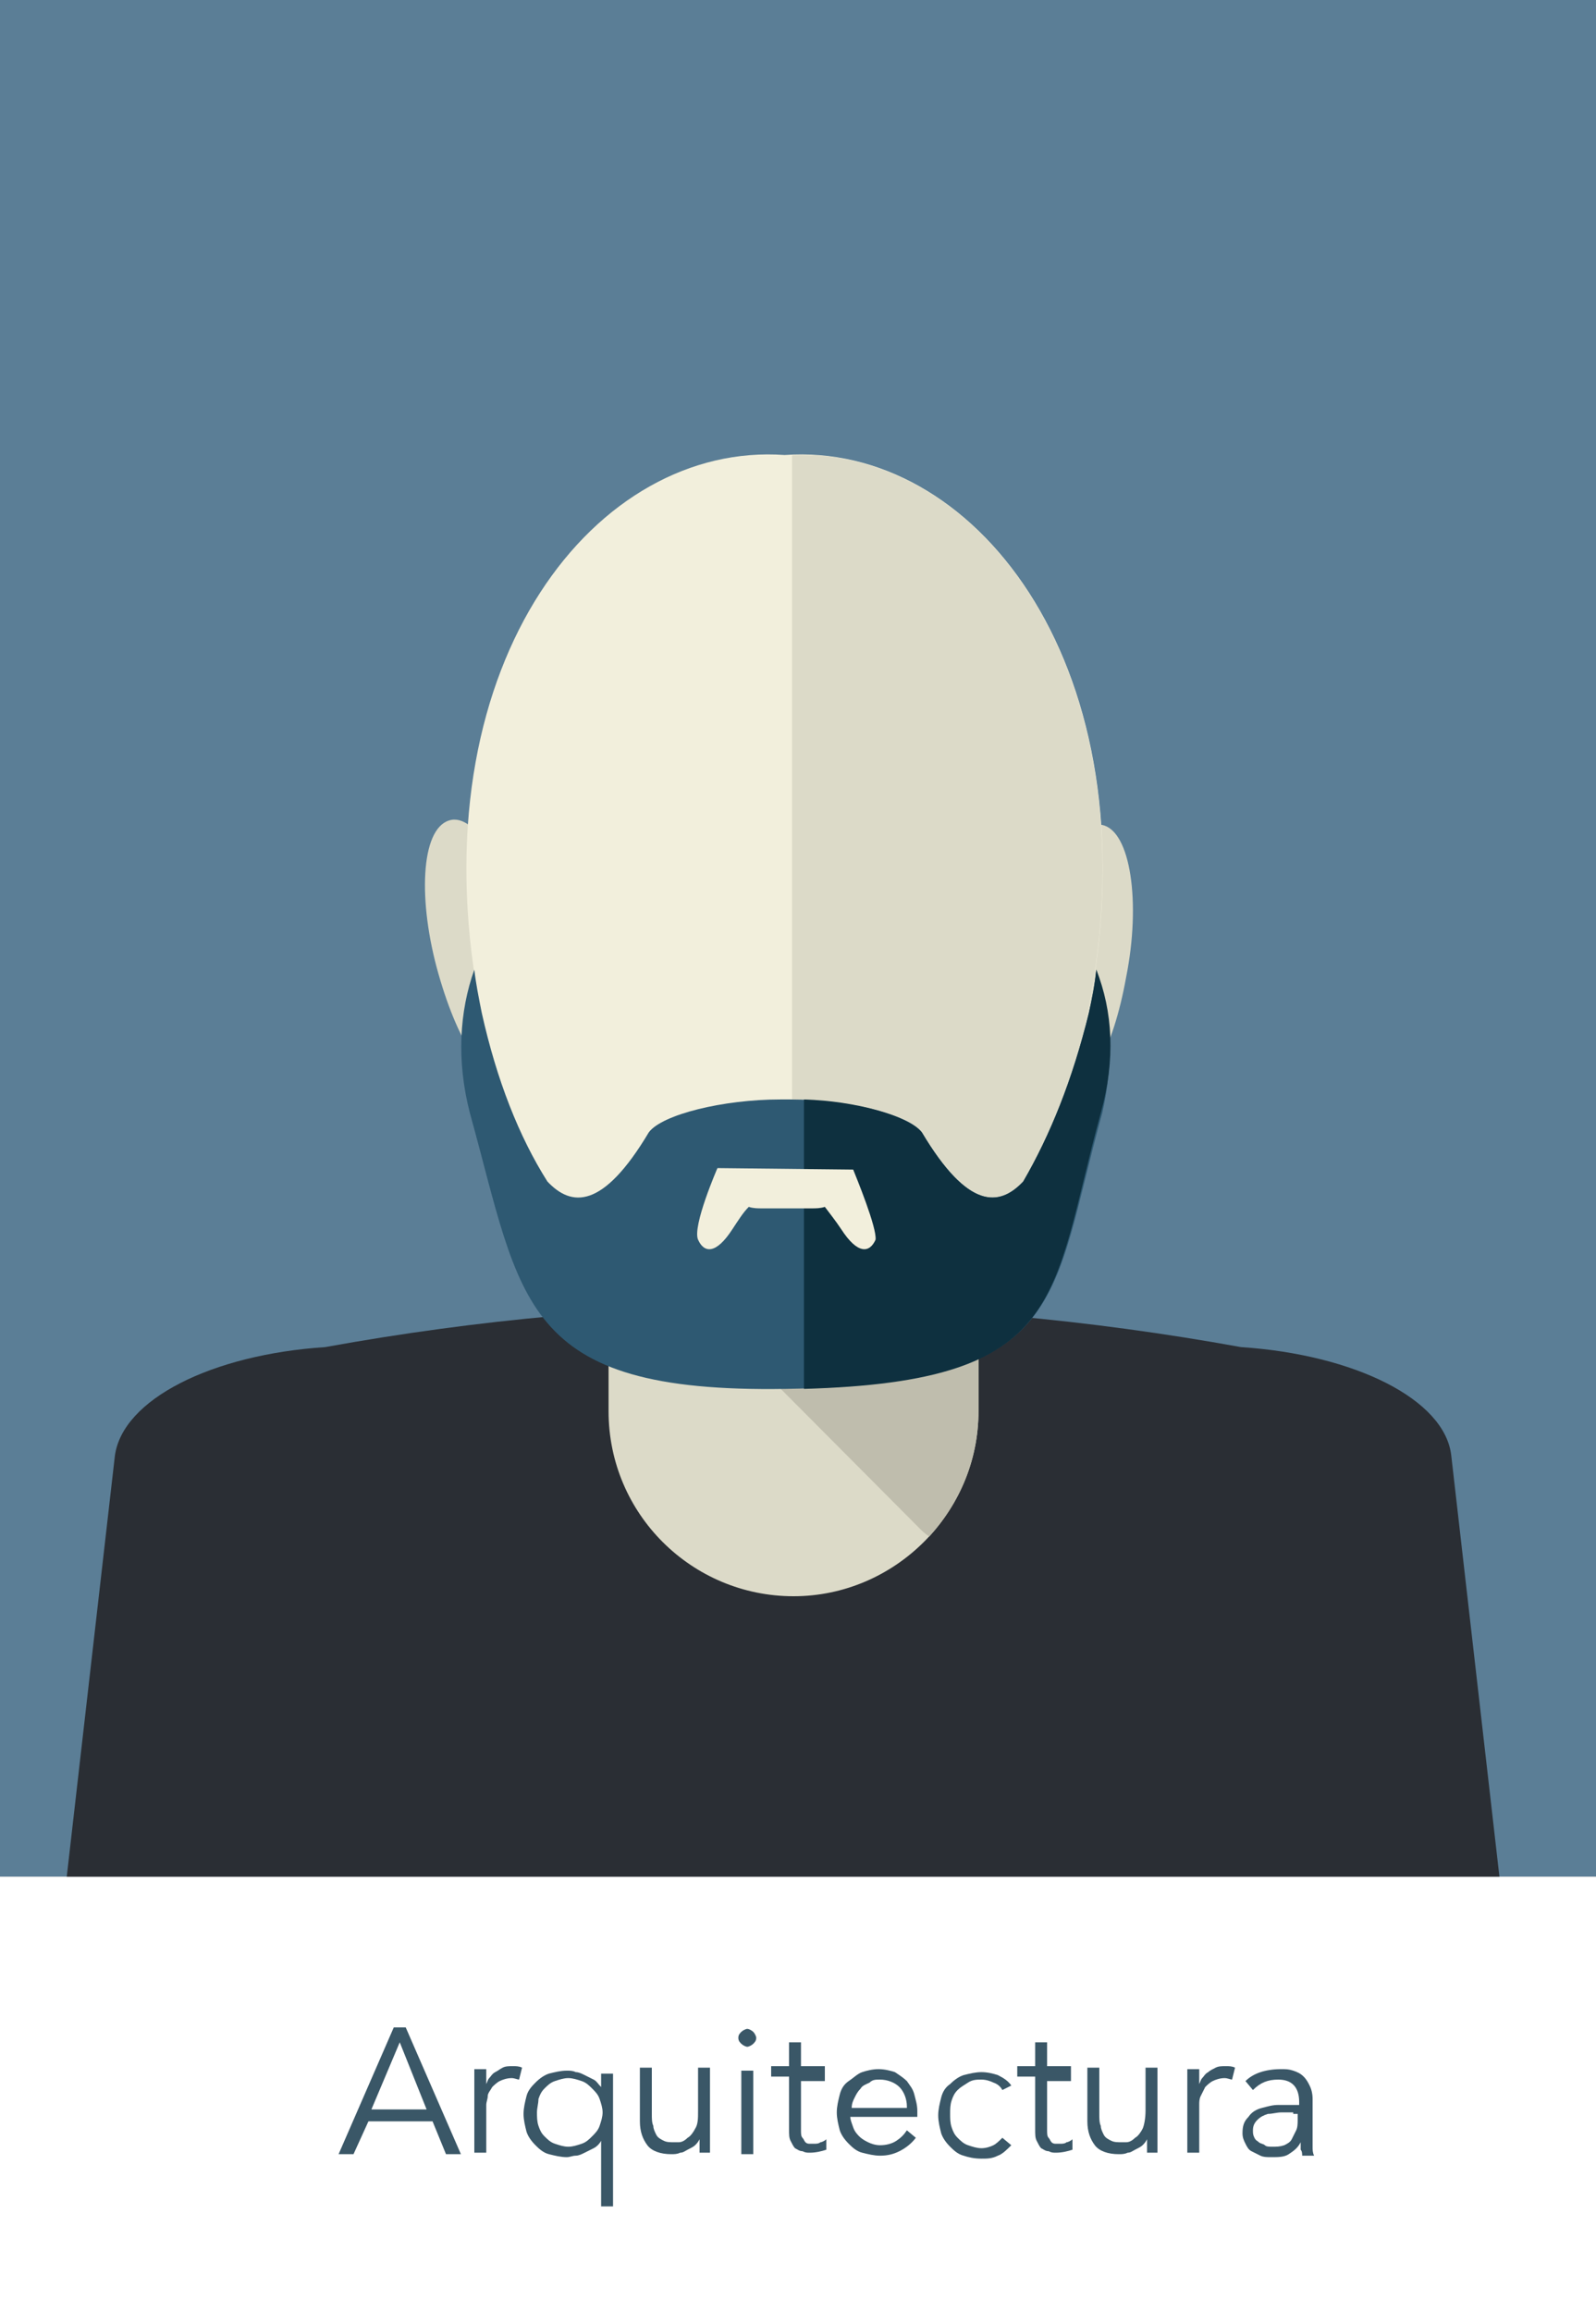<?xml version="1.0" encoding="utf-8"?>
<!-- Generator: Adobe Illustrator 22.1.0, SVG Export Plug-In . SVG Version: 6.00 Build 0)  -->
<svg version="1.1" id="Layer_1" xmlns="http://www.w3.org/2000/svg" xmlns:xlink="http://www.w3.org/1999/xlink" x="0px" y="0px"
	 viewBox="0 0 107 155" style="enable-background:new 0 0 107 155;" xml:space="preserve">
<rect x="0" y="0" width="107" height="155" fill="#808080" stroke="none"/>
<style type="text/css">
	.st0{fill:#5B7E96;}
	.st1{fill:#FFFFFF;}
	.st2{clip-path:url(#SVGID_2_);fill:#2A2E34;}
	.st3{clip-path:url(#SVGID_4_);fill:#DCDAC8;}
	.st4{clip-path:url(#SVGID_6_);fill:#BFBDAD;}
	.st5{clip-path:url(#SVGID_8_);fill:#DCDAC8;}
	.st6{clip-path:url(#SVGID_10_);fill:#DCDAC8;}
	.st7{clip-path:url(#SVGID_12_);fill:#F2EFDC;}
	.st8{clip-path:url(#SVGID_14_);fill:#DCDAC8;}
	.st9{clip-path:url(#SVGID_16_);fill:#2E5972;}
	.st10{clip-path:url(#SVGID_18_);fill:#0E303F;}
	.st11{clip-path:url(#SVGID_20_);fill:#F2EFDC;}
	.st12{fill:#3A5767;}
</style>
<rect x="-0.1" y="-0.1" class="st0" width="107.4" height="125.9"/>
<rect x="-0.1" y="125.8" class="st1" width="107.4" height="29.3"/>
<g>
	<g>
		<g>
			<defs>
				<rect id="SVGID_1_" x="-0.1" y="-0.1" width="107.4" height="125.9"/>
			</defs>
			<clipPath id="SVGID_2_">
				<use xlink:href="#SVGID_1_"  style="overflow:visible;"/>
			</clipPath>
			<path class="st2" d="M52.6,136c17.4,0,33.7-2.8,48.2-7.8l-3.5-30.6c-0.4-3.8-6.5-6.8-14.1-7.3c-20.4-3.7-41-3.7-61.4,0
				c-7.6,0.5-13.6,3.5-14.1,7.3l-3.5,30.6C18.9,133.2,35.2,136,52.6,136"/>
		</g>
	</g>
	<g>
		<g>
			<defs>
				<rect id="SVGID_3_" x="-0.1" y="-0.1" width="107.4" height="125.9"/>
			</defs>
			<clipPath id="SVGID_4_">
				<use xlink:href="#SVGID_3_"  style="overflow:visible;"/>
			</clipPath>
			<path class="st3" d="M65.6,94.6c0,6.8-5.6,12.4-12.4,12.4s-12.4-5.5-12.4-12.4V81.9c0-6.8,5.5-12.4,12.4-12.4
				c6.8,0,12.4,5.5,12.4,12.4V94.6z"/>
		</g>
	</g>
	<g>
		<g>
			<defs>
				<rect id="SVGID_5_" x="-0.1" y="-0.1" width="107.4" height="125.9"/>
			</defs>
			<clipPath id="SVGID_6_">
				<use xlink:href="#SVGID_5_"  style="overflow:visible;"/>
			</clipPath>
			<path class="st4" d="M61.6,102.4c0.2,0.2,0.4,0.4,0.7,0.6c2-2.2,3.3-5.1,3.3-8.4V81.9c0-6.8-5.5-12.4-12.4-12.4
				c-6.7,0-12.2,5.3-12.4,12L61.6,102.4z"/>
		</g>
	</g>
	<g>
		<g>
			<defs>
				<rect id="SVGID_7_" x="-0.1" y="-0.1" width="107.4" height="125.9"/>
			</defs>
			<clipPath id="SVGID_8_">
				<use xlink:href="#SVGID_7_"  style="overflow:visible;"/>
			</clipPath>
			<path class="st5" d="M35,63.5c0.9,5.1,0.3,8.4-1,8.8s-3.2-2.1-4.6-7s-1.2-9.7,0.7-10.3C31.9,54.4,34.2,58.4,35,63.5"/>
		</g>
	</g>
	<g>
		<g>
			<defs>
				<rect id="SVGID_9_" x="-0.1" y="-0.1" width="107.4" height="125.9"/>
			</defs>
			<clipPath id="SVGID_10_">
				<use xlink:href="#SVGID_9_"  style="overflow:visible;"/>
			</clipPath>
			<path class="st6" d="M69.8,64.2c-0.4,5.1,0.4,8.4,1.8,8.7c1.3,0.3,3-2.4,3.9-7.4c1-5,0.3-9.8-1.6-10.2
				C72.1,54.9,70.2,59.1,69.8,64.2"/>
		</g>
	</g>
	<g>
		<g>
			<defs>
				<rect id="SVGID_11_" x="-0.1" y="-0.1" width="107.4" height="125.9"/>
			</defs>
			<clipPath id="SVGID_12_">
				<use xlink:href="#SVGID_11_"  style="overflow:visible;"/>
			</clipPath>
			<path class="st7" d="M52.6,30.5C40,29.6,28.4,44.2,31.9,65.9c1.1,6.5,2.6,12,4.5,16.4c1.7,2.4,3.7,2.8,6.9-4.8
				c0.9-1.7,5.1-3.2,8.9-3.2h0.1h0.5H53c3.9,0,8,1.5,8.9,3.2c3.2,7.5,5.2,7.2,6.9,4.8c1.9-4.4,3.4-9.8,4.5-16.4
				C76.8,44.2,65.2,29.6,52.6,30.5"/>
		</g>
	</g>
	<g>
		<g>
			<defs>
				<rect id="SVGID_13_" x="-0.1" y="-0.1" width="107.4" height="125.9"/>
			</defs>
			<clipPath id="SVGID_14_">
				<use xlink:href="#SVGID_13_"  style="overflow:visible;"/>
			</clipPath>
			<path class="st8" d="M53.1,30.5v43.7c3.9,0,7.9,1.5,8.8,3.2c3.2,7.5,5.2,7.2,6.9,4.8c1.9-4.4,3.4-9.8,4.5-16.4
				C76.7,44.5,65.5,30,53.1,30.5"/>
		</g>
	</g>
	<g>
		<g>
			<defs>
				<rect id="SVGID_15_" x="-0.1" y="-0.1" width="107.4" height="125.9"/>
			</defs>
			<clipPath id="SVGID_16_">
				<use xlink:href="#SVGID_15_"  style="overflow:visible;"/>
			</clipPath>
			<path class="st9" d="M73.5,65c-0.1,1-0.3,2-0.5,2.9c-1.1,4.5-2.6,8.2-4.4,11.3c-1.6,1.7-3.7,1.9-6.8-3.3c-0.9-1.2-5-2.2-8.8-2.2
				h-0.1h-0.5h-0.1c-3.8,0-7.9,1-8.8,2.2c-3.1,5.2-5.2,5-6.8,3.3c-1.9-3-3.4-6.8-4.4-11.3c-0.2-1-0.4-2-0.5-2.9
				c-1,2.8-1.2,6.1-0.3,9.6c3.5,12.6,3.3,18.8,21.2,18.5c19-0.3,17.7-5.9,21.2-18.5C74.7,71.1,74.5,67.9,73.5,65"/>
		</g>
	</g>
	<g>
		<g>
			<defs>
				<rect id="SVGID_17_" x="-0.1" y="-0.1" width="107.4" height="125.9"/>
			</defs>
			<clipPath id="SVGID_18_">
				<use xlink:href="#SVGID_17_"  style="overflow:visible;"/>
			</clipPath>
			<path class="st10" d="M73,67.9c-1.1,4.5-2.6,8.2-4.4,11.3c-1.6,1.7-3.7,1.9-6.8-3.3c-0.9-1.1-4.4-2.1-7.9-2.2v19.4
				c17.7-0.5,16.5-6.1,19.9-18.5c1-3.6,0.8-6.8-0.3-9.6C73.4,66,73.2,67,73,67.9"/>
		</g>
	</g>
	<g>
		<g>
			<defs>
				<rect id="SVGID_19_" x="-0.1" y="-0.1" width="107.4" height="125.9"/>
			</defs>
			<clipPath id="SVGID_20_">
				<use xlink:href="#SVGID_19_"  style="overflow:visible;"/>
			</clipPath>
			<path class="st11" d="M57.2,78.4L57.2,78.4L57.2,78.4L57.2,78.4L57.2,78.4l-9.1-0.1l0,0c0,0-1.7,3.9-1.3,4.8s1.2,1,2.3-0.7
				c0.4-0.6,0.7-1.1,1.1-1.5c0.3,0.1,0.6,0.1,0.9,0.1h3.3c0.3,0,0.6,0,0.9-0.1c0.3,0.4,0.7,0.9,1.1,1.5c1.1,1.7,1.9,1.6,2.3,0.7
				C58.8,82.3,57.4,78.9,57.2,78.4"/>
		</g>
	</g>
</g>
<g>
	<path class="st12" d="M23.7,144.4h-1l3.7-8.5h0.8l3.7,8.5h-1l-0.9-2.2h-4.3L23.7,144.4z M24.9,141.4h3.7l-1.8-4.5L24.9,141.4z"/>
	<path class="st12" d="M31.8,140.5c0-0.2,0-0.5,0-0.8c0-0.3,0-0.6,0-1h0.8v1h0c0.1-0.2,0.1-0.3,0.2-0.4s0.2-0.3,0.4-0.4
		s0.3-0.2,0.5-0.3c0.2-0.1,0.4-0.1,0.7-0.1c0.2,0,0.4,0,0.6,0.1l-0.2,0.8c-0.1,0-0.3-0.1-0.5-0.1c-0.3,0-0.6,0.1-0.8,0.2
		c-0.2,0.1-0.4,0.3-0.5,0.4c-0.1,0.2-0.3,0.4-0.3,0.6s-0.1,0.4-0.1,0.6v3.2h-0.8V140.5z"/>
	<path class="st12" d="M41.1,147.9h-0.8v-4.4h0c-0.1,0.2-0.3,0.4-0.5,0.5c-0.2,0.1-0.4,0.2-0.6,0.3c-0.2,0.1-0.4,0.2-0.6,0.2
		c-0.2,0-0.4,0.1-0.6,0.1c-0.4,0-0.8-0.1-1.2-0.2c-0.4-0.1-0.7-0.4-0.9-0.6c-0.3-0.3-0.5-0.6-0.6-0.9c-0.1-0.4-0.2-0.8-0.2-1.2
		c0-0.4,0.1-0.8,0.2-1.2c0.1-0.4,0.4-0.7,0.6-0.9c0.3-0.3,0.6-0.5,0.9-0.6c0.4-0.1,0.8-0.2,1.2-0.2c0.2,0,0.4,0,0.6,0.1
		c0.2,0,0.4,0.1,0.6,0.2s0.4,0.2,0.6,0.3c0.2,0.1,0.3,0.3,0.5,0.5h0v-0.9h0.8V147.9z M36,141.6c0,0.3,0,0.6,0.1,0.9
		c0.1,0.3,0.2,0.5,0.4,0.7c0.2,0.2,0.4,0.4,0.7,0.5s0.6,0.2,0.9,0.2c0.3,0,0.6-0.1,0.9-0.2c0.3-0.1,0.5-0.3,0.7-0.5
		c0.2-0.2,0.4-0.4,0.5-0.7c0.1-0.3,0.2-0.6,0.2-0.9c0-0.3-0.1-0.6-0.2-0.9c-0.1-0.3-0.3-0.5-0.5-0.7c-0.2-0.2-0.4-0.4-0.7-0.5
		c-0.3-0.1-0.6-0.2-0.9-0.2c-0.3,0-0.6,0.1-0.9,0.2c-0.3,0.1-0.5,0.3-0.7,0.5c-0.2,0.2-0.3,0.4-0.4,0.7C36.1,141,36,141.3,36,141.6z
		"/>
	<path class="st12" d="M46.9,144.4c0-0.2,0-0.3,0-0.5c0-0.1,0-0.3,0-0.5h0c-0.1,0.2-0.2,0.3-0.3,0.4c-0.1,0.1-0.3,0.2-0.5,0.3
		c-0.2,0.1-0.3,0.2-0.5,0.2c-0.2,0.1-0.4,0.1-0.6,0.1c-0.7,0-1.3-0.2-1.6-0.6s-0.5-0.9-0.5-1.6v-3.6h0.8v3.1c0,0.3,0,0.6,0.1,0.8
		c0,0.2,0.1,0.4,0.2,0.6c0.1,0.2,0.3,0.3,0.5,0.4s0.4,0.1,0.7,0.1c0,0,0.2,0,0.3,0c0.2,0,0.4-0.1,0.6-0.3c0.2-0.1,0.4-0.4,0.5-0.6
		c0.2-0.3,0.2-0.7,0.2-1.2v-2.9h0.8v4.4c0,0.2,0,0.3,0,0.6c0,0.2,0,0.5,0,0.7H46.9z"/>
	<path class="st12" d="M50.7,136.6c0,0.2-0.1,0.3-0.2,0.4c-0.1,0.1-0.3,0.2-0.4,0.2c-0.1,0-0.3-0.1-0.4-0.2
		c-0.1-0.1-0.2-0.2-0.2-0.4s0.1-0.3,0.2-0.4c0.1-0.1,0.3-0.2,0.4-0.2c0.1,0,0.3,0.1,0.4,0.2C50.6,136.3,50.7,136.5,50.7,136.6z
		 M50.5,144.4h-0.8v-5.6h0.8V144.4z"/>
	<path class="st12" d="M55.3,139.5h-1.6v3.3c0,0.2,0,0.4,0.1,0.5s0.1,0.2,0.2,0.3c0.1,0.1,0.2,0.1,0.3,0.1c0.1,0,0.2,0,0.3,0
		c0.1,0,0.3,0,0.4-0.1c0.1,0,0.3-0.1,0.4-0.2l0,0.7c-0.3,0.1-0.7,0.2-1.1,0.2c-0.2,0-0.3,0-0.5-0.1c-0.2,0-0.3-0.1-0.5-0.2
		c-0.1-0.1-0.2-0.3-0.3-0.5c-0.1-0.2-0.1-0.4-0.1-0.8v-3.5h-1.2v-0.7h1.2v-1.6h0.8v1.6h1.6V139.5z"/>
	<path class="st12" d="M57,141.8c0,0.3,0.1,0.5,0.2,0.8s0.3,0.5,0.4,0.6c0.2,0.2,0.4,0.3,0.6,0.4c0.2,0.1,0.5,0.2,0.8,0.2
		c0.4,0,0.8-0.1,1.1-0.3c0.3-0.2,0.5-0.4,0.7-0.7l0.6,0.5c-0.3,0.4-0.7,0.7-1.1,0.9c-0.4,0.2-0.8,0.3-1.3,0.3
		c-0.4,0-0.8-0.1-1.2-0.2c-0.4-0.1-0.7-0.4-0.9-0.6c-0.3-0.3-0.5-0.6-0.6-0.9c-0.1-0.4-0.2-0.8-0.2-1.2c0-0.4,0.1-0.8,0.2-1.2
		c0.1-0.4,0.3-0.7,0.6-0.9s0.6-0.5,0.9-0.6c0.3-0.1,0.7-0.2,1.1-0.2c0.4,0,0.8,0.1,1.1,0.2c0.3,0.2,0.6,0.4,0.8,0.6
		c0.2,0.3,0.4,0.5,0.5,0.9s0.2,0.7,0.2,1.1v0.4H57z M60.8,141.2c0-0.5-0.2-1-0.5-1.3s-0.8-0.5-1.3-0.5c-0.3,0-0.5,0-0.7,0.2
		c-0.2,0.1-0.5,0.2-0.6,0.4c-0.2,0.2-0.3,0.4-0.4,0.6c-0.1,0.2-0.2,0.4-0.2,0.7H60.8z"/>
	<path class="st12" d="M67.2,140.1c-0.1-0.2-0.3-0.4-0.6-0.5c-0.2-0.1-0.5-0.2-0.8-0.2c-0.3,0-0.6,0-0.9,0.2s-0.5,0.3-0.7,0.5
		s-0.3,0.4-0.4,0.7c-0.1,0.3-0.1,0.6-0.1,0.9c0,0.3,0,0.6,0.1,0.9s0.2,0.5,0.4,0.7c0.2,0.2,0.4,0.4,0.7,0.5c0.3,0.1,0.6,0.2,0.9,0.2
		c0.3,0,0.6-0.1,0.8-0.2s0.4-0.3,0.6-0.5l0.6,0.5c-0.3,0.3-0.6,0.6-0.9,0.7c-0.4,0.2-0.7,0.2-1.1,0.2c-0.5,0-0.9-0.1-1.2-0.2
		c-0.4-0.1-0.7-0.4-0.9-0.6c-0.3-0.3-0.5-0.6-0.6-0.9c-0.1-0.4-0.2-0.8-0.2-1.2c0-0.4,0.1-0.8,0.2-1.2c0.1-0.4,0.3-0.7,0.6-0.9
		c0.3-0.3,0.6-0.5,0.9-0.6c0.4-0.1,0.8-0.2,1.2-0.2c0.4,0,0.8,0.1,1.1,0.2c0.4,0.2,0.7,0.4,0.9,0.7L67.2,140.1z"/>
	<path class="st12" d="M71.8,139.5h-1.6v3.3c0,0.2,0,0.4,0.1,0.5s0.1,0.2,0.2,0.3c0.1,0.1,0.2,0.1,0.3,0.1c0.1,0,0.2,0,0.3,0
		c0.1,0,0.3,0,0.4-0.1c0.1,0,0.3-0.1,0.4-0.2l0,0.7c-0.3,0.1-0.7,0.2-1.1,0.2c-0.2,0-0.3,0-0.5-0.1c-0.2,0-0.3-0.1-0.5-0.2
		c-0.1-0.1-0.2-0.3-0.3-0.5c-0.1-0.2-0.1-0.4-0.1-0.8v-3.5h-1.2v-0.7h1.2v-1.6h0.8v1.6h1.6V139.5z"/>
	<path class="st12" d="M76.9,144.4c0-0.2,0-0.3,0-0.5c0-0.1,0-0.3,0-0.5h0c-0.1,0.2-0.2,0.3-0.3,0.4c-0.1,0.1-0.3,0.2-0.5,0.3
		c-0.2,0.1-0.3,0.2-0.5,0.2c-0.2,0.1-0.4,0.1-0.6,0.1c-0.7,0-1.3-0.2-1.6-0.6s-0.5-0.9-0.5-1.6v-3.6h0.8v3.1c0,0.3,0,0.6,0.1,0.8
		c0,0.2,0.1,0.4,0.2,0.6c0.1,0.2,0.3,0.3,0.5,0.4c0.2,0.1,0.4,0.1,0.7,0.1c0,0,0.2,0,0.3,0c0.2,0,0.4-0.1,0.6-0.3
		c0.2-0.1,0.4-0.4,0.5-0.6s0.2-0.7,0.2-1.2v-2.9h0.8v4.4c0,0.2,0,0.3,0,0.6c0,0.2,0,0.5,0,0.7H76.9z"/>
	<path class="st12" d="M79.6,140.5c0-0.2,0-0.5,0-0.8c0-0.3,0-0.6,0-1h0.8v1h0c0.1-0.2,0.1-0.3,0.2-0.4c0.1-0.1,0.2-0.3,0.4-0.4
		c0.1-0.1,0.3-0.2,0.5-0.3c0.2-0.1,0.4-0.1,0.7-0.1c0.2,0,0.4,0,0.6,0.1l-0.2,0.8c-0.1,0-0.3-0.1-0.5-0.1c-0.3,0-0.6,0.1-0.8,0.2
		s-0.4,0.3-0.5,0.4c-0.1,0.2-0.2,0.4-0.3,0.6c-0.1,0.2-0.1,0.4-0.1,0.6v3.2h-0.8V140.5z"/>
	<path class="st12" d="M87.1,141v-0.1c0-1-0.5-1.5-1.4-1.5c-0.7,0-1.2,0.2-1.7,0.7l-0.5-0.6c0.5-0.5,1.3-0.8,2.4-0.8
		c0.3,0,0.5,0,0.8,0.1s0.5,0.2,0.7,0.4c0.2,0.2,0.3,0.4,0.4,0.6s0.2,0.5,0.2,0.9v2.5c0,0.2,0,0.4,0,0.7c0,0.2,0,0.4,0.1,0.6h-0.8
		c0-0.1,0-0.3-0.1-0.4c0-0.2,0-0.3,0-0.5h0c-0.2,0.4-0.5,0.6-0.8,0.8c-0.3,0.2-0.7,0.2-1.2,0.2c-0.2,0-0.5,0-0.7-0.1
		c-0.2-0.1-0.4-0.2-0.6-0.3c-0.2-0.1-0.3-0.3-0.4-0.5c-0.1-0.2-0.2-0.4-0.2-0.7c0-0.5,0.1-0.8,0.4-1.1c0.2-0.3,0.5-0.5,0.9-0.6
		c0.4-0.1,0.7-0.2,1.1-0.2c0.4,0,0.8,0,1.1,0H87.1z M86.7,141.6c-0.2,0-0.4,0-0.8,0c-0.3,0-0.6,0.1-0.9,0.1
		c-0.3,0.1-0.5,0.2-0.7,0.4c-0.2,0.2-0.3,0.4-0.3,0.7c0,0.2,0,0.3,0.1,0.5s0.2,0.2,0.3,0.3s0.3,0.1,0.4,0.2s0.3,0.1,0.5,0.1
		c0.3,0,0.5,0,0.8-0.1c0.2-0.1,0.4-0.2,0.5-0.4c0.1-0.2,0.2-0.4,0.3-0.6c0.1-0.2,0.1-0.5,0.1-0.7v-0.4H86.7z"/>
</g>
</svg>
